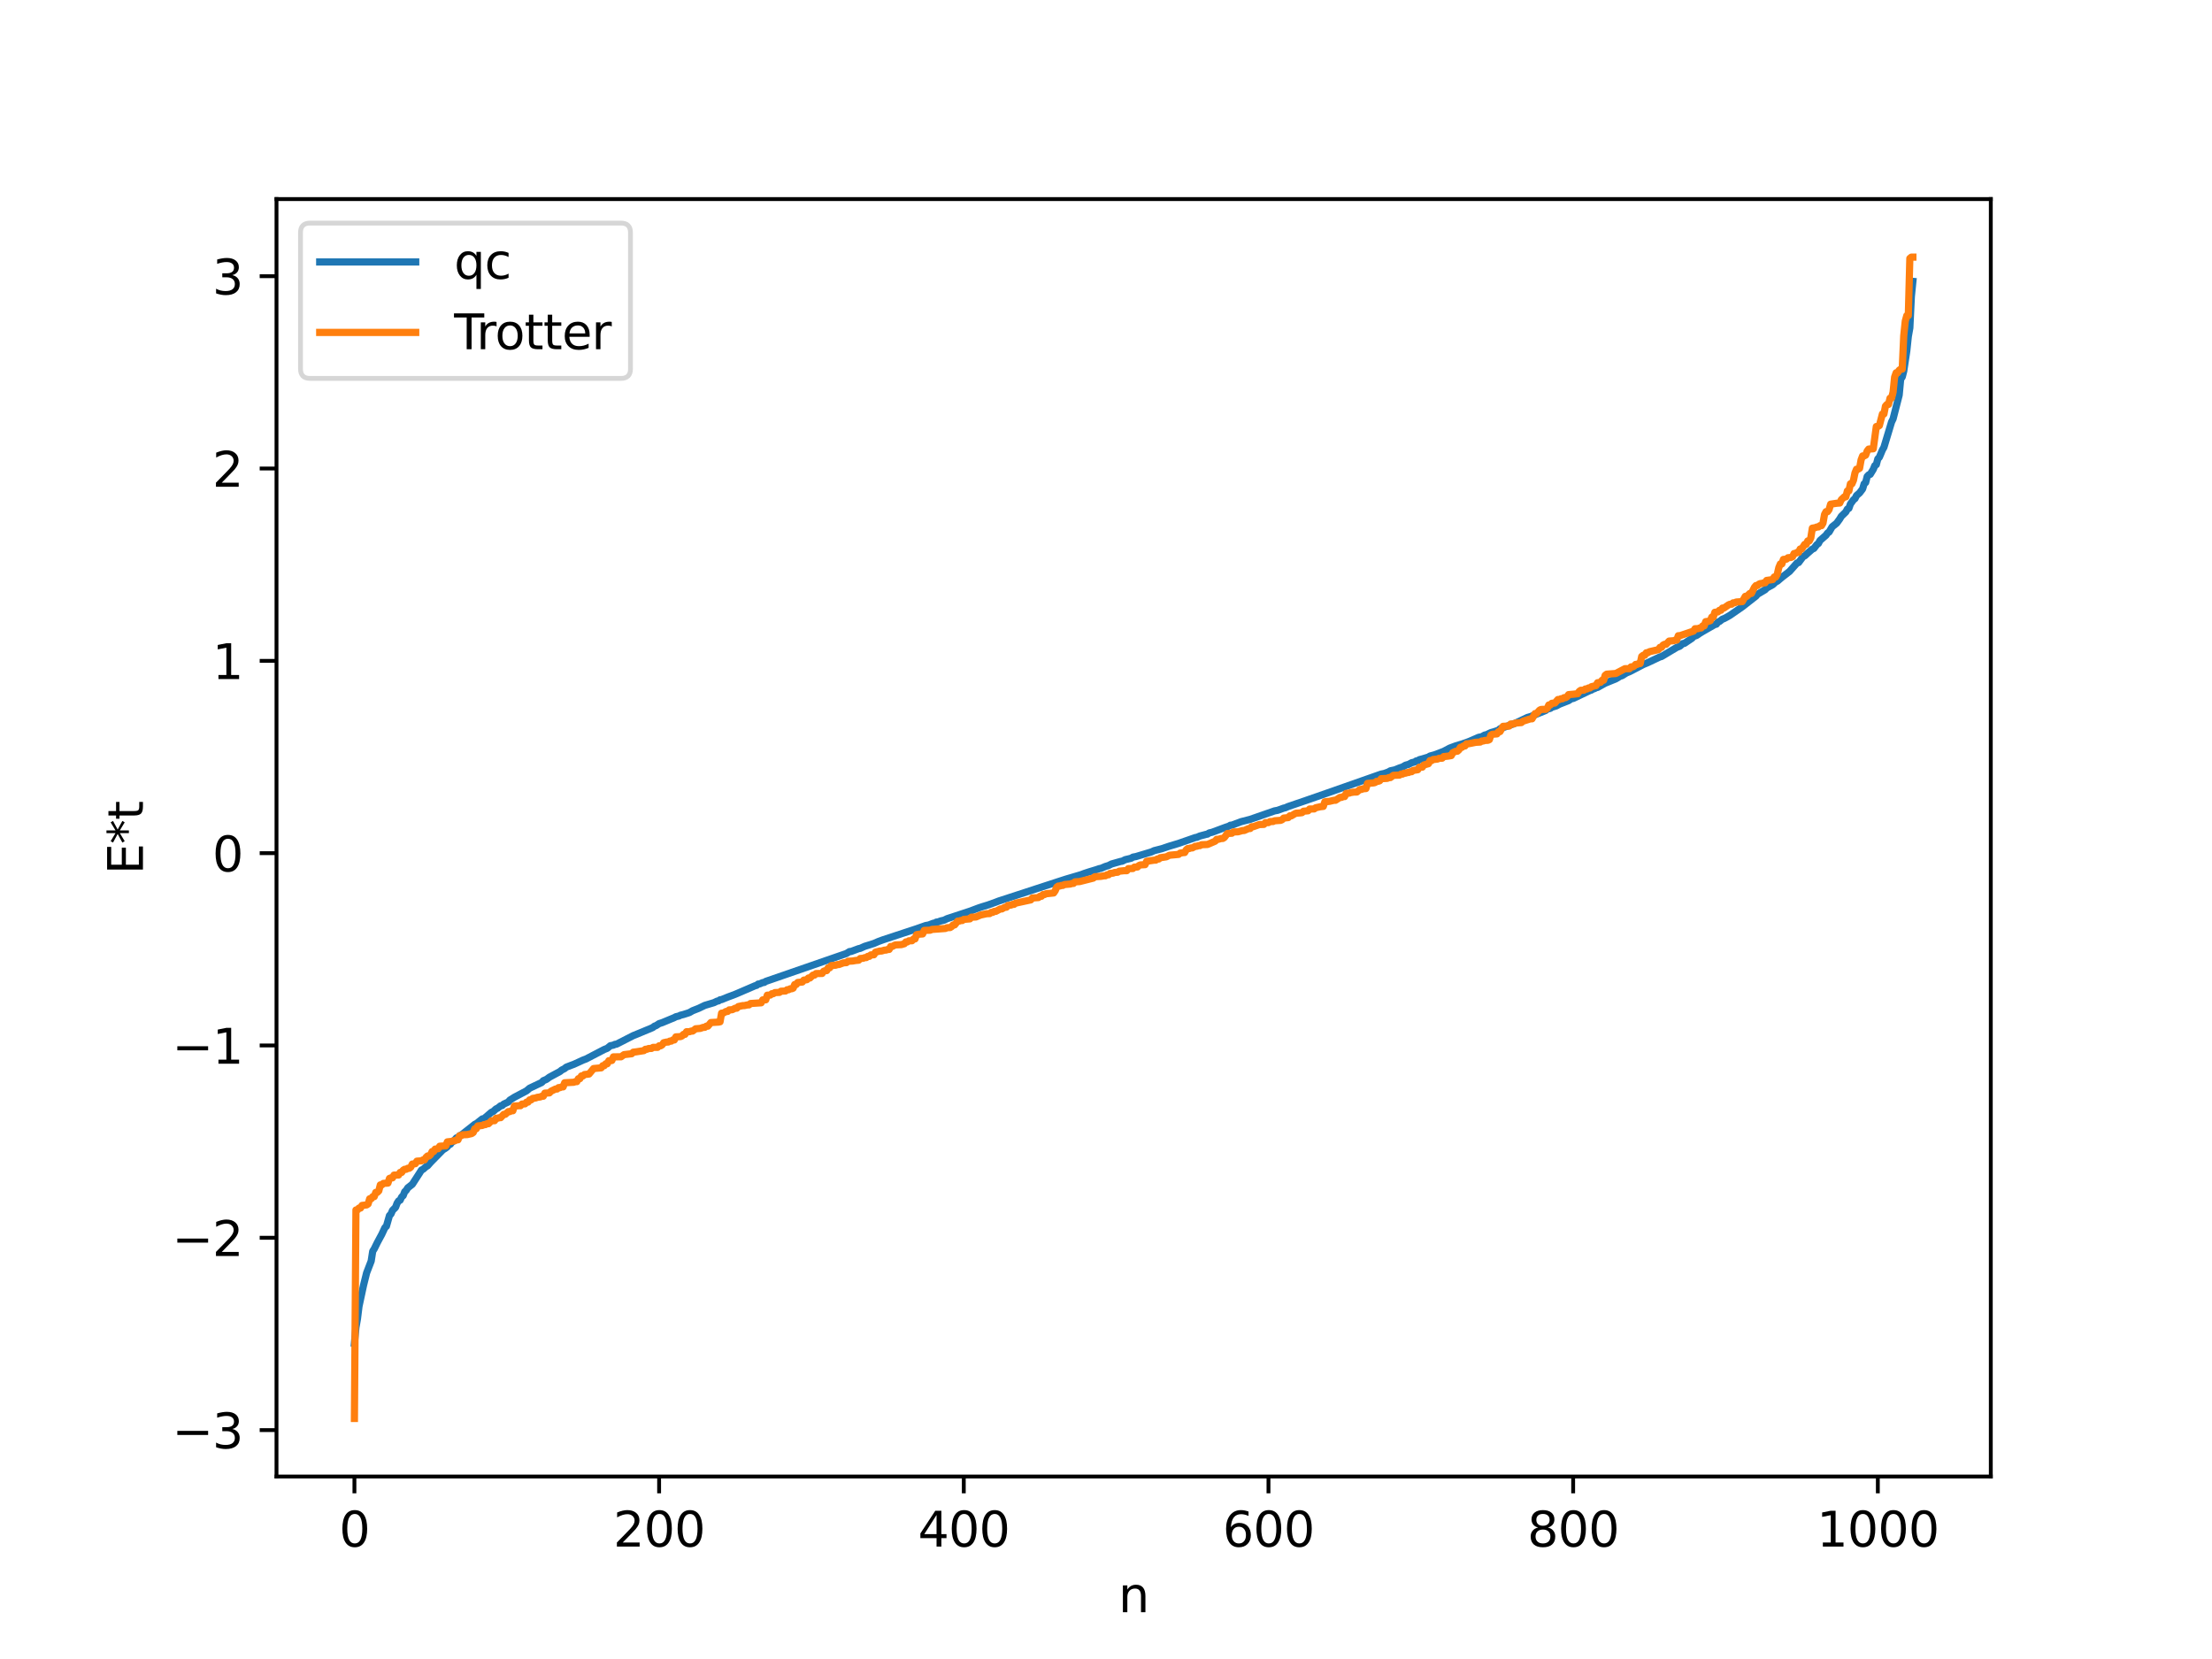 <?xml version="1.0" encoding="utf-8" standalone="no"?>
<!DOCTYPE svg PUBLIC "-//W3C//DTD SVG 1.1//EN"
  "http://www.w3.org/Graphics/SVG/1.1/DTD/svg11.dtd">
<svg xmlns:xlink="http://www.w3.org/1999/xlink" width="460.8pt" height="345.6pt" viewBox="0 0 460.8 345.6" xmlns="http://www.w3.org/2000/svg" version="1.1">
 <defs>
  <style type="text/css">*{stroke-linejoin: round; stroke-linecap: butt}</style>
 </defs>
 <g id="figure_1">
  <g id="patch_1">
   <path d="M 0 345.6 
L 460.8 345.6 
L 460.8 0 
L 0 0 
z
" style="fill: #ffffff"/>
  </g>
  <g id="axes_1">
   <g id="patch_2">
    <path d="M 57.6 307.584 
L 414.72 307.584 
L 414.72 41.472 
L 57.6 41.472 
z
" style="fill: #ffffff"/>
   </g>
   <g id="matplotlib.axis_1">
    <g id="xtick_1">
     <g id="line2d_1">
      <defs>
       <path id="m1171bf6753" d="M 0 0 
L 0 3.5 
" style="stroke: #000000; stroke-width: 0.8"/>
      </defs>
      <g>
       <use xlink:href="#m1171bf6753" x="73.833" y="307.584" style="stroke: #000000; stroke-width: 0.8"/>
      </g>
     </g>
     <g id="text_1">
      <!-- 0 -->
      <g transform="translate(70.651 322.182) scale(0.1 -0.1)">
       <defs>
        <path id="DejaVuSans-30" d="M 2034 4250 
Q 1547 4250 1301 3770 
Q 1056 3291 1056 2328 
Q 1056 1369 1301 889 
Q 1547 409 2034 409 
Q 2525 409 2770 889 
Q 3016 1369 3016 2328 
Q 3016 3291 2770 3770 
Q 2525 4250 2034 4250 
z
M 2034 4750 
Q 2819 4750 3233 4129 
Q 3647 3509 3647 2328 
Q 3647 1150 3233 529 
Q 2819 -91 2034 -91 
Q 1250 -91 836 529 
Q 422 1150 422 2328 
Q 422 3509 836 4129 
Q 1250 4750 2034 4750 
z
" transform="scale(0.016)"/>
       </defs>
       <use xlink:href="#DejaVuSans-30"/>
      </g>
     </g>
    </g>
    <g id="xtick_2">
     <g id="line2d_2">
      <g>
       <use xlink:href="#m1171bf6753" x="137.304" y="307.584" style="stroke: #000000; stroke-width: 0.8"/>
      </g>
     </g>
     <g id="text_2">
      <!-- 200 -->
      <g transform="translate(127.76 322.182) scale(0.1 -0.1)">
       <defs>
        <path id="DejaVuSans-32" d="M 1228 531 
L 3431 531 
L 3431 0 
L 469 0 
L 469 531 
Q 828 903 1448 1529 
Q 2069 2156 2228 2338 
Q 2531 2678 2651 2914 
Q 2772 3150 2772 3378 
Q 2772 3750 2511 3984 
Q 2250 4219 1831 4219 
Q 1534 4219 1204 4116 
Q 875 4013 500 3803 
L 500 4441 
Q 881 4594 1212 4672 
Q 1544 4750 1819 4750 
Q 2544 4750 2975 4387 
Q 3406 4025 3406 3419 
Q 3406 3131 3298 2873 
Q 3191 2616 2906 2266 
Q 2828 2175 2409 1742 
Q 1991 1309 1228 531 
z
" transform="scale(0.016)"/>
       </defs>
       <use xlink:href="#DejaVuSans-32"/>
       <use xlink:href="#DejaVuSans-30" x="63.623"/>
       <use xlink:href="#DejaVuSans-30" x="127.246"/>
      </g>
     </g>
    </g>
    <g id="xtick_3">
     <g id="line2d_3">
      <g>
       <use xlink:href="#m1171bf6753" x="200.775" y="307.584" style="stroke: #000000; stroke-width: 0.8"/>
      </g>
     </g>
     <g id="text_3">
      <!-- 400 -->
      <g transform="translate(191.231 322.182) scale(0.1 -0.1)">
       <defs>
        <path id="DejaVuSans-34" d="M 2419 4116 
L 825 1625 
L 2419 1625 
L 2419 4116 
z
M 2253 4666 
L 3047 4666 
L 3047 1625 
L 3713 1625 
L 3713 1100 
L 3047 1100 
L 3047 0 
L 2419 0 
L 2419 1100 
L 313 1100 
L 313 1709 
L 2253 4666 
z
" transform="scale(0.016)"/>
       </defs>
       <use xlink:href="#DejaVuSans-34"/>
       <use xlink:href="#DejaVuSans-30" x="63.623"/>
       <use xlink:href="#DejaVuSans-30" x="127.246"/>
      </g>
     </g>
    </g>
    <g id="xtick_4">
     <g id="line2d_4">
      <g>
       <use xlink:href="#m1171bf6753" x="264.246" y="307.584" style="stroke: #000000; stroke-width: 0.8"/>
      </g>
     </g>
     <g id="text_4">
      <!-- 600 -->
      <g transform="translate(254.702 322.182) scale(0.1 -0.1)">
       <defs>
        <path id="DejaVuSans-36" d="M 2113 2584 
Q 1688 2584 1439 2293 
Q 1191 2003 1191 1497 
Q 1191 994 1439 701 
Q 1688 409 2113 409 
Q 2538 409 2786 701 
Q 3034 994 3034 1497 
Q 3034 2003 2786 2293 
Q 2538 2584 2113 2584 
z
M 3366 4563 
L 3366 3988 
Q 3128 4100 2886 4159 
Q 2644 4219 2406 4219 
Q 1781 4219 1451 3797 
Q 1122 3375 1075 2522 
Q 1259 2794 1537 2939 
Q 1816 3084 2150 3084 
Q 2853 3084 3261 2657 
Q 3669 2231 3669 1497 
Q 3669 778 3244 343 
Q 2819 -91 2113 -91 
Q 1303 -91 875 529 
Q 447 1150 447 2328 
Q 447 3434 972 4092 
Q 1497 4750 2381 4750 
Q 2619 4750 2861 4703 
Q 3103 4656 3366 4563 
z
" transform="scale(0.016)"/>
       </defs>
       <use xlink:href="#DejaVuSans-36"/>
       <use xlink:href="#DejaVuSans-30" x="63.623"/>
       <use xlink:href="#DejaVuSans-30" x="127.246"/>
      </g>
     </g>
    </g>
    <g id="xtick_5">
     <g id="line2d_5">
      <g>
       <use xlink:href="#m1171bf6753" x="327.717" y="307.584" style="stroke: #000000; stroke-width: 0.8"/>
      </g>
     </g>
     <g id="text_5">
      <!-- 800 -->
      <g transform="translate(318.173 322.182) scale(0.1 -0.1)">
       <defs>
        <path id="DejaVuSans-38" d="M 2034 2216 
Q 1584 2216 1326 1975 
Q 1069 1734 1069 1313 
Q 1069 891 1326 650 
Q 1584 409 2034 409 
Q 2484 409 2743 651 
Q 3003 894 3003 1313 
Q 3003 1734 2745 1975 
Q 2488 2216 2034 2216 
z
M 1403 2484 
Q 997 2584 770 2862 
Q 544 3141 544 3541 
Q 544 4100 942 4425 
Q 1341 4750 2034 4750 
Q 2731 4750 3128 4425 
Q 3525 4100 3525 3541 
Q 3525 3141 3298 2862 
Q 3072 2584 2669 2484 
Q 3125 2378 3379 2068 
Q 3634 1759 3634 1313 
Q 3634 634 3220 271 
Q 2806 -91 2034 -91 
Q 1263 -91 848 271 
Q 434 634 434 1313 
Q 434 1759 690 2068 
Q 947 2378 1403 2484 
z
M 1172 3481 
Q 1172 3119 1398 2916 
Q 1625 2713 2034 2713 
Q 2441 2713 2670 2916 
Q 2900 3119 2900 3481 
Q 2900 3844 2670 4047 
Q 2441 4250 2034 4250 
Q 1625 4250 1398 4047 
Q 1172 3844 1172 3481 
z
" transform="scale(0.016)"/>
       </defs>
       <use xlink:href="#DejaVuSans-38"/>
       <use xlink:href="#DejaVuSans-30" x="63.623"/>
       <use xlink:href="#DejaVuSans-30" x="127.246"/>
      </g>
     </g>
    </g>
    <g id="xtick_6">
     <g id="line2d_6">
      <g>
       <use xlink:href="#m1171bf6753" x="391.188" y="307.584" style="stroke: #000000; stroke-width: 0.8"/>
      </g>
     </g>
     <g id="text_6">
      <!-- 1000 -->
      <g transform="translate(378.463 322.182) scale(0.1 -0.1)">
       <defs>
        <path id="DejaVuSans-31" d="M 794 531 
L 1825 531 
L 1825 4091 
L 703 3866 
L 703 4441 
L 1819 4666 
L 2450 4666 
L 2450 531 
L 3481 531 
L 3481 0 
L 794 0 
L 794 531 
z
" transform="scale(0.016)"/>
       </defs>
       <use xlink:href="#DejaVuSans-31"/>
       <use xlink:href="#DejaVuSans-30" x="63.623"/>
       <use xlink:href="#DejaVuSans-30" x="127.246"/>
       <use xlink:href="#DejaVuSans-30" x="190.869"/>
      </g>
     </g>
    </g>
    <g id="text_7">
     <!-- n -->
     <g transform="translate(232.991 335.861) scale(0.1 -0.1)">
      <defs>
       <path id="DejaVuSans-6e" d="M 3513 2113 
L 3513 0 
L 2938 0 
L 2938 2094 
Q 2938 2591 2744 2837 
Q 2550 3084 2163 3084 
Q 1697 3084 1428 2787 
Q 1159 2491 1159 1978 
L 1159 0 
L 581 0 
L 581 3500 
L 1159 3500 
L 1159 2956 
Q 1366 3272 1645 3428 
Q 1925 3584 2291 3584 
Q 2894 3584 3203 3211 
Q 3513 2838 3513 2113 
z
" transform="scale(0.016)"/>
      </defs>
      <use xlink:href="#DejaVuSans-6e"/>
     </g>
    </g>
   </g>
   <g id="matplotlib.axis_2">
    <g id="ytick_1">
     <g id="line2d_7">
      <defs>
       <path id="m553251d974" d="M 0 0 
L -3.5 0 
" style="stroke: #000000; stroke-width: 0.8"/>
      </defs>
      <g>
       <use xlink:href="#m553251d974" x="57.6" y="297.914" style="stroke: #000000; stroke-width: 0.8"/>
      </g>
     </g>
     <g id="text_8">
      <!-- −3 -->
      <g transform="translate(35.858 301.713) scale(0.1 -0.1)">
       <defs>
        <path id="DejaVuSans-2212" d="M 678 2272 
L 4684 2272 
L 4684 1741 
L 678 1741 
L 678 2272 
z
" transform="scale(0.016)"/>
        <path id="DejaVuSans-33" d="M 2597 2516 
Q 3050 2419 3304 2112 
Q 3559 1806 3559 1356 
Q 3559 666 3084 287 
Q 2609 -91 1734 -91 
Q 1441 -91 1130 -33 
Q 819 25 488 141 
L 488 750 
Q 750 597 1062 519 
Q 1375 441 1716 441 
Q 2309 441 2620 675 
Q 2931 909 2931 1356 
Q 2931 1769 2642 2001 
Q 2353 2234 1838 2234 
L 1294 2234 
L 1294 2753 
L 1863 2753 
Q 2328 2753 2575 2939 
Q 2822 3125 2822 3475 
Q 2822 3834 2567 4026 
Q 2313 4219 1838 4219 
Q 1578 4219 1281 4162 
Q 984 4106 628 3988 
L 628 4550 
Q 988 4650 1302 4700 
Q 1616 4750 1894 4750 
Q 2613 4750 3031 4423 
Q 3450 4097 3450 3541 
Q 3450 3153 3228 2886 
Q 3006 2619 2597 2516 
z
" transform="scale(0.016)"/>
       </defs>
       <use xlink:href="#DejaVuSans-2212"/>
       <use xlink:href="#DejaVuSans-33" x="83.789"/>
      </g>
     </g>
    </g>
    <g id="ytick_2">
     <g id="line2d_8">
      <g>
       <use xlink:href="#m553251d974" x="57.6" y="257.851" style="stroke: #000000; stroke-width: 0.8"/>
      </g>
     </g>
     <g id="text_9">
      <!-- −2 -->
      <g transform="translate(35.858 261.651) scale(0.1 -0.1)">
       <use xlink:href="#DejaVuSans-2212"/>
       <use xlink:href="#DejaVuSans-32" x="83.789"/>
      </g>
     </g>
    </g>
    <g id="ytick_3">
     <g id="line2d_9">
      <g>
       <use xlink:href="#m553251d974" x="57.6" y="217.789" style="stroke: #000000; stroke-width: 0.8"/>
      </g>
     </g>
     <g id="text_10">
      <!-- −1 -->
      <g transform="translate(35.858 221.588) scale(0.1 -0.1)">
       <use xlink:href="#DejaVuSans-2212"/>
       <use xlink:href="#DejaVuSans-31" x="83.789"/>
      </g>
     </g>
    </g>
    <g id="ytick_4">
     <g id="line2d_10">
      <g>
       <use xlink:href="#m553251d974" x="57.6" y="177.727" style="stroke: #000000; stroke-width: 0.8"/>
      </g>
     </g>
     <g id="text_11">
      <!-- 0 -->
      <g transform="translate(44.237 181.526) scale(0.1 -0.1)">
       <use xlink:href="#DejaVuSans-30"/>
      </g>
     </g>
    </g>
    <g id="ytick_5">
     <g id="line2d_11">
      <g>
       <use xlink:href="#m553251d974" x="57.6" y="137.665" style="stroke: #000000; stroke-width: 0.8"/>
      </g>
     </g>
     <g id="text_12">
      <!-- 1 -->
      <g transform="translate(44.237 141.464) scale(0.1 -0.1)">
       <use xlink:href="#DejaVuSans-31"/>
      </g>
     </g>
    </g>
    <g id="ytick_6">
     <g id="line2d_12">
      <g>
       <use xlink:href="#m553251d974" x="57.6" y="97.602" style="stroke: #000000; stroke-width: 0.8"/>
      </g>
     </g>
     <g id="text_13">
      <!-- 2 -->
      <g transform="translate(44.237 101.402) scale(0.1 -0.1)">
       <use xlink:href="#DejaVuSans-32"/>
      </g>
     </g>
    </g>
    <g id="ytick_7">
     <g id="line2d_13">
      <g>
       <use xlink:href="#m553251d974" x="57.6" y="57.54" style="stroke: #000000; stroke-width: 0.8"/>
      </g>
     </g>
     <g id="text_14">
      <!-- 3 -->
      <g transform="translate(44.237 61.339) scale(0.1 -0.1)">
       <use xlink:href="#DejaVuSans-33"/>
      </g>
     </g>
    </g>
    <g id="text_15">
     <!-- E*t -->
     <g transform="translate(29.778 182.148) rotate(-90) scale(0.1 -0.1)">
      <defs>
       <path id="DejaVuSans-45" d="M 628 4666 
L 3578 4666 
L 3578 4134 
L 1259 4134 
L 1259 2753 
L 3481 2753 
L 3481 2222 
L 1259 2222 
L 1259 531 
L 3634 531 
L 3634 0 
L 628 0 
L 628 4666 
z
" transform="scale(0.016)"/>
       <path id="DejaVuSans-2a" d="M 3009 3897 
L 1888 3291 
L 3009 2681 
L 2828 2375 
L 1778 3009 
L 1778 1831 
L 1422 1831 
L 1422 3009 
L 372 2375 
L 191 2681 
L 1313 3291 
L 191 3897 
L 372 4206 
L 1422 3572 
L 1422 4750 
L 1778 4750 
L 1778 3572 
L 2828 4206 
L 3009 3897 
z
" transform="scale(0.016)"/>
       <path id="DejaVuSans-74" d="M 1172 4494 
L 1172 3500 
L 2356 3500 
L 2356 3053 
L 1172 3053 
L 1172 1153 
Q 1172 725 1289 603 
Q 1406 481 1766 481 
L 2356 481 
L 2356 0 
L 1766 0 
Q 1100 0 847 248 
Q 594 497 594 1153 
L 594 3053 
L 172 3053 
L 172 3500 
L 594 3500 
L 594 4494 
L 1172 4494 
z
" transform="scale(0.016)"/>
      </defs>
      <use xlink:href="#DejaVuSans-45"/>
      <use xlink:href="#DejaVuSans-2a" x="63.184"/>
      <use xlink:href="#DejaVuSans-74" x="113.184"/>
     </g>
    </g>
   </g>
   <g id="line2d_14">
    <path d="M 73.833 279.819 
L 74.15 276.515 
L 74.467 274.71 
L 74.785 272.138 
L 75.737 267.716 
L 76.372 265.165 
L 77.324 262.707 
L 77.641 260.658 
L 77.958 260.163 
L 78.593 258.875 
L 79.545 257.107 
L 80.18 255.742 
L 80.497 255.451 
L 81.132 253.225 
L 81.449 252.892 
L 81.767 252.148 
L 82.401 251.511 
L 82.719 250.662 
L 83.036 250.168 
L 83.353 250.027 
L 83.671 249.342 
L 83.988 249.077 
L 84.305 248.266 
L 84.623 247.971 
L 84.94 247.459 
L 85.892 246.708 
L 87.479 244.252 
L 87.796 243.737 
L 88.114 243.598 
L 88.748 243.043 
L 89.066 242.863 
L 89.7 242.141 
L 92.239 239.549 
L 92.874 239.141 
L 93.191 238.879 
L 93.509 238.46 
L 93.826 238.357 
L 94.143 237.922 
L 94.461 237.739 
L 95.096 237.035 
L 95.413 236.968 
L 95.73 236.596 
L 96.048 236.482 
L 98.269 234.735 
L 98.904 234.219 
L 99.221 234.078 
L 100.491 233.081 
L 100.808 233.052 
L 102.395 231.69 
L 102.712 231.573 
L 103.347 230.989 
L 103.664 230.861 
L 104.299 230.358 
L 104.616 230.311 
L 104.934 230.004 
L 105.886 229.567 
L 106.203 229.177 
L 107.155 228.577 
L 109.694 227.235 
L 110.329 226.695 
L 112.867 225.489 
L 113.185 225.129 
L 113.82 224.861 
L 114.454 224.399 
L 116.676 223.199 
L 116.993 222.925 
L 117.628 222.6 
L 117.945 222.32 
L 118.897 221.95 
L 119.532 221.717 
L 120.484 221.284 
L 121.436 220.844 
L 122.071 220.608 
L 125.879 218.625 
L 126.514 218.373 
L 127.148 217.845 
L 127.783 217.721 
L 128.1 217.556 
L 128.418 217.523 
L 129.053 217.203 
L 131.909 215.743 
L 133.496 215.096 
L 134.765 214.566 
L 135.4 214.313 
L 136.034 214.023 
L 136.352 213.76 
L 136.669 213.659 
L 137.304 213.24 
L 137.939 213.039 
L 140.477 211.985 
L 140.795 211.805 
L 141.429 211.659 
L 141.747 211.493 
L 142.381 211.335 
L 143.334 211.031 
L 143.651 210.917 
L 144.286 210.551 
L 144.92 210.301 
L 145.555 210.053 
L 146.824 209.441 
L 148.729 208.871 
L 149.363 208.561 
L 149.681 208.504 
L 149.998 208.275 
L 150.315 208.236 
L 151.585 207.72 
L 153.172 207.122 
L 153.806 206.854 
L 157.297 205.349 
L 157.615 205.266 
L 157.932 205 
L 158.249 204.967 
L 158.884 204.691 
L 159.201 204.657 
L 159.519 204.442 
L 160.153 204.223 
L 176.339 198.623 
L 176.973 198.226 
L 177.291 198.212 
L 178.877 197.619 
L 179.195 197.561 
L 180.147 197.133 
L 181.099 196.841 
L 182.051 196.537 
L 183.003 196.124 
L 183.955 195.775 
L 190.937 193.476 
L 192.841 192.808 
L 193.476 192.695 
L 194.428 192.328 
L 194.745 192.288 
L 195.062 192.091 
L 195.38 192.062 
L 196.015 191.835 
L 196.649 191.695 
L 197.284 191.385 
L 202.044 189.82 
L 203.948 189.107 
L 204.583 188.897 
L 205.853 188.51 
L 207.439 187.939 
L 208.074 187.692 
L 220.134 183.76 
L 222.038 183.144 
L 225.211 182.209 
L 225.846 181.965 
L 226.798 181.651 
L 228.385 181.168 
L 229.02 180.95 
L 229.337 180.901 
L 230.289 180.496 
L 230.924 180.307 
L 231.558 179.983 
L 233.462 179.444 
L 233.78 179.4 
L 234.415 179.079 
L 235.049 178.932 
L 235.684 178.772 
L 236.001 178.554 
L 236.636 178.44 
L 239.81 177.489 
L 240.444 177.203 
L 242.031 176.798 
L 243.618 176.264 
L 245.522 175.693 
L 246.157 175.468 
L 249.013 174.477 
L 249.33 174.429 
L 249.965 174.155 
L 251.234 173.816 
L 251.552 173.76 
L 251.869 173.526 
L 252.504 173.378 
L 255.36 172.317 
L 255.995 172.111 
L 256.312 171.908 
L 256.629 171.89 
L 258.534 171.173 
L 260.438 170.686 
L 265.515 168.921 
L 266.15 168.805 
L 267.42 168.346 
L 267.737 168.281 
L 268.372 168.004 
L 272.18 166.704 
L 276.623 165.155 
L 287.73 161.257 
L 288.365 161.132 
L 289.317 160.775 
L 289.634 160.574 
L 290.586 160.372 
L 291.539 159.982 
L 292.173 159.774 
L 292.808 159.402 
L 293.443 159.232 
L 294.077 158.889 
L 294.712 158.741 
L 295.029 158.513 
L 295.347 158.492 
L 295.664 158.258 
L 296.299 158.095 
L 296.934 157.901 
L 297.568 157.71 
L 297.886 157.499 
L 298.838 157.243 
L 300.742 156.52 
L 302.011 155.841 
L 303.281 155.369 
L 304.55 154.988 
L 305.502 154.665 
L 306.137 154.422 
L 308.041 153.594 
L 308.676 153.474 
L 309.31 153.116 
L 309.628 153.069 
L 310.58 152.611 
L 311.215 152.434 
L 312.167 152.117 
L 312.484 151.805 
L 315.658 150.657 
L 318.196 149.457 
L 318.831 149.278 
L 322.005 147.998 
L 322.322 147.701 
L 322.957 147.571 
L 323.274 147.337 
L 324.226 147.046 
L 324.861 146.698 
L 326.765 145.951 
L 327.4 145.528 
L 327.717 145.511 
L 331.208 143.847 
L 331.525 143.754 
L 331.843 143.53 
L 332.16 143.463 
L 332.477 143.258 
L 332.795 143.207 
L 334.381 142.326 
L 336.603 141.418 
L 337.555 140.847 
L 337.872 140.774 
L 338.824 140.175 
L 339.459 139.924 
L 340.094 139.601 
L 342.315 138.437 
L 343.267 138.039 
L 345.806 136.841 
L 346.124 136.766 
L 349.297 134.865 
L 349.932 134.617 
L 350.567 134.061 
L 350.884 134.03 
L 352.471 132.965 
L 352.788 132.601 
L 353.423 132.376 
L 354.058 131.945 
L 354.692 131.556 
L 357.231 130.101 
L 357.548 130.033 
L 357.866 129.59 
L 358.183 129.48 
L 358.818 128.981 
L 359.135 128.875 
L 359.77 128.538 
L 360.405 128.168 
L 362.943 126.411 
L 365.8 124.176 
L 366.117 123.797 
L 367.704 122.852 
L 368.021 122.502 
L 369.291 121.803 
L 369.925 121.21 
L 370.243 121.082 
L 371.195 120.273 
L 372.464 119.289 
L 372.781 119.052 
L 374.051 117.622 
L 374.368 117.263 
L 374.686 117.193 
L 375.638 115.92 
L 375.955 115.802 
L 376.59 115.219 
L 377.542 114.387 
L 377.859 114.259 
L 378.494 113.435 
L 378.811 113.221 
L 379.129 112.603 
L 380.398 111.491 
L 380.715 111.032 
L 381.033 110.832 
L 381.667 109.743 
L 382.62 108.98 
L 383.254 108.107 
L 383.572 107.568 
L 384.524 106.641 
L 384.841 106.051 
L 385.158 105.898 
L 385.476 104.992 
L 386.11 104.116 
L 386.428 103.869 
L 386.745 103.234 
L 387.38 102.689 
L 388.015 101.853 
L 388.332 100.79 
L 388.649 100.52 
L 388.967 99.261 
L 389.284 98.923 
L 389.601 98.815 
L 390.236 97.777 
L 390.553 97.003 
L 390.871 96.793 
L 391.188 95.594 
L 391.505 95.249 
L 392.14 93.739 
L 392.458 93.174 
L 394.044 87.915 
L 394.362 87.266 
L 395.631 82.305 
L 395.948 78.943 
L 396.266 78.552 
L 396.583 77.308 
L 397.218 73.099 
L 397.535 70.094 
L 397.853 68.316 
L 398.17 61.771 
L 398.487 58.612 
L 398.487 58.612 
" clip-path="url(#p1f318dff3a)" style="fill: none; stroke: #1f77b4; stroke-width: 1.5; stroke-linecap: square"/>
   </g>
   <g id="line2d_15">
    <path d="M 73.833 295.488 
L 74.15 252.062 
L 74.467 252.062 
L 74.785 251.661 
L 75.102 251.661 
L 75.42 251.112 
L 76.372 251.008 
L 76.689 250.794 
L 77.006 249.726 
L 77.324 249.726 
L 77.641 249.283 
L 77.958 249.283 
L 78.276 248.396 
L 78.593 248.396 
L 78.91 248.078 
L 79.228 246.834 
L 79.545 246.834 
L 79.862 246.523 
L 80.815 246.456 
L 81.132 245.487 
L 81.449 245.367 
L 81.767 245.367 
L 82.084 244.792 
L 83.036 244.778 
L 83.353 244.239 
L 83.671 244.239 
L 83.988 243.772 
L 84.305 243.584 
L 84.623 243.584 
L 84.94 243.375 
L 85.258 243.375 
L 85.575 243.132 
L 85.892 242.493 
L 86.527 242.422 
L 86.844 241.89 
L 87.796 241.823 
L 88.114 241.625 
L 88.431 241.625 
L 88.748 241.108 
L 89.066 240.811 
L 89.383 240.811 
L 89.7 240.531 
L 90.018 239.888 
L 90.335 239.888 
L 90.653 239.376 
L 91.287 239.296 
L 91.605 238.778 
L 92.874 238.697 
L 93.191 237.869 
L 94.143 237.764 
L 94.461 237.639 
L 94.778 237.639 
L 95.096 237.44 
L 95.413 237.44 
L 95.73 236.595 
L 96.048 236.595 
L 96.365 236.395 
L 97.317 236.357 
L 98.269 236.14 
L 98.586 235.912 
L 98.904 235.142 
L 99.221 235.142 
L 99.539 234.551 
L 100.491 234.455 
L 100.808 234.277 
L 101.125 234.277 
L 101.443 234.095 
L 101.76 234.095 
L 102.395 233.472 
L 103.029 233.462 
L 103.347 232.956 
L 103.664 232.956 
L 103.981 232.83 
L 104.299 232.83 
L 104.934 232.14 
L 105.251 232.14 
L 105.886 231.569 
L 106.203 231.569 
L 106.52 231.392 
L 106.838 231.392 
L 107.155 230.409 
L 108.107 230.344 
L 108.424 230.344 
L 108.742 229.996 
L 109.377 229.95 
L 109.694 229.59 
L 110.011 229.59 
L 110.329 229.124 
L 110.646 229.124 
L 110.963 228.818 
L 111.598 228.727 
L 111.915 228.598 
L 112.55 228.512 
L 112.867 228.36 
L 113.185 228.36 
L 113.502 227.719 
L 114.454 227.669 
L 114.772 227.325 
L 115.724 226.866 
L 116.041 226.866 
L 116.358 226.572 
L 116.676 226.572 
L 116.993 226.419 
L 117.31 226.419 
L 117.628 225.56 
L 119.532 225.456 
L 119.849 225.324 
L 120.167 225.324 
L 120.484 224.711 
L 120.801 224.711 
L 121.119 224.139 
L 121.436 224.139 
L 121.753 223.85 
L 122.705 223.74 
L 123.658 222.596 
L 125.244 222.451 
L 125.562 222.003 
L 125.879 222.003 
L 126.196 221.599 
L 126.514 221.599 
L 126.831 220.961 
L 127.466 220.921 
L 127.783 220.164 
L 129.37 220.151 
L 130.005 219.698 
L 131.591 219.513 
L 131.909 219.192 
L 132.543 219.114 
L 134.13 218.865 
L 134.448 218.585 
L 134.765 218.585 
L 135.082 218.428 
L 135.717 218.406 
L 136.034 218.189 
L 136.986 218.185 
L 137.304 217.861 
L 137.621 217.861 
L 137.939 217.67 
L 138.256 217.216 
L 138.891 217.075 
L 139.208 217.075 
L 139.525 216.882 
L 139.843 216.882 
L 140.16 216.643 
L 140.477 216.643 
L 140.795 215.999 
L 141.747 215.946 
L 142.064 215.819 
L 142.381 215.479 
L 142.699 215.479 
L 143.016 214.929 
L 143.651 214.929 
L 143.968 214.792 
L 144.286 214.792 
L 144.92 214.313 
L 145.872 214.236 
L 146.507 214.016 
L 146.824 214.016 
L 147.142 213.771 
L 147.459 213.771 
L 148.094 213.014 
L 149.681 212.922 
L 149.998 212.86 
L 150.315 211.063 
L 150.633 211.063 
L 151.267 210.7 
L 151.585 210.7 
L 151.902 210.381 
L 152.537 210.341 
L 153.172 210.025 
L 153.489 210.025 
L 153.806 209.683 
L 154.758 209.481 
L 155.076 209.481 
L 155.71 209.337 
L 156.028 209.337 
L 156.345 209.049 
L 158.567 208.904 
L 158.884 208.291 
L 159.519 208.283 
L 159.836 207.317 
L 160.471 207.29 
L 160.788 207.005 
L 161.105 207.001 
L 161.423 206.777 
L 162.375 206.734 
L 162.692 206.489 
L 163.644 206.442 
L 163.962 206.186 
L 164.279 206.186 
L 164.596 205.984 
L 164.914 205.984 
L 165.231 205.854 
L 165.548 205.092 
L 165.866 205.092 
L 166.183 204.668 
L 167.135 204.575 
L 167.453 204.176 
L 168.087 204.087 
L 168.405 203.737 
L 168.722 203.737 
L 169.357 203.132 
L 169.674 203.132 
L 169.991 202.814 
L 171.261 202.787 
L 171.578 202.331 
L 171.896 202.2 
L 172.213 202.2 
L 172.53 201.607 
L 172.848 201.607 
L 173.165 201.152 
L 174.117 201.066 
L 174.434 200.935 
L 174.752 200.935 
L 175.704 200.579 
L 176.339 200.53 
L 176.656 200.249 
L 177.608 200.198 
L 178.243 200.087 
L 178.877 200.029 
L 179.195 199.678 
L 179.829 199.625 
L 180.147 199.484 
L 180.464 199.484 
L 180.781 199.226 
L 181.099 199.226 
L 181.416 198.921 
L 182.051 198.898 
L 182.368 198.357 
L 183.32 198.115 
L 183.638 198.115 
L 184.272 197.926 
L 184.59 197.926 
L 184.907 197.786 
L 185.224 197.786 
L 185.542 197.169 
L 185.859 197.169 
L 186.494 196.846 
L 187.763 196.784 
L 188.398 196.595 
L 188.715 196.219 
L 189.033 196.219 
L 189.35 195.983 
L 189.985 195.974 
L 190.302 195.598 
L 190.62 195.598 
L 190.937 194.706 
L 191.572 194.598 
L 192.206 194.555 
L 192.524 193.821 
L 193.793 193.78 
L 194.11 193.618 
L 195.697 193.509 
L 196.967 193.414 
L 197.284 193.253 
L 197.919 193.23 
L 198.236 193.034 
L 198.553 192.676 
L 198.871 192.676 
L 199.505 191.89 
L 199.823 191.89 
L 200.14 191.762 
L 200.458 191.762 
L 200.775 191.527 
L 202.044 191.418 
L 202.362 191.065 
L 203.314 191.026 
L 204.266 190.619 
L 205.535 190.343 
L 206.17 190.318 
L 206.487 190.064 
L 206.805 190.064 
L 207.122 189.854 
L 207.439 189.854 
L 208.391 189.348 
L 208.709 189.348 
L 209.343 188.987 
L 209.661 188.987 
L 209.978 188.624 
L 210.613 188.545 
L 210.93 188.394 
L 211.248 188.394 
L 211.565 188.147 
L 214.739 187.459 
L 215.056 187.069 
L 216.325 186.98 
L 216.643 186.709 
L 216.96 186.709 
L 217.277 186.349 
L 217.595 186.349 
L 217.912 186.187 
L 219.499 186.02 
L 219.816 185.558 
L 220.134 184.808 
L 220.451 184.583 
L 220.768 184.583 
L 221.086 184.45 
L 221.403 184.45 
L 221.72 184.273 
L 222.99 184.156 
L 223.307 184.031 
L 223.624 184.031 
L 223.942 183.706 
L 224.894 183.652 
L 227.75 182.928 
L 228.067 182.64 
L 229.337 182.561 
L 229.972 182.449 
L 230.289 182.438 
L 230.606 182.236 
L 230.924 182.236 
L 231.241 181.954 
L 231.876 181.89 
L 232.193 181.749 
L 232.828 181.704 
L 233.145 181.489 
L 234.097 181.388 
L 234.732 181.378 
L 235.049 180.958 
L 236.001 180.929 
L 236.319 180.631 
L 236.953 180.612 
L 237.271 180.297 
L 237.588 180.174 
L 238.54 180.124 
L 238.858 179.434 
L 239.492 179.329 
L 240.444 179.187 
L 240.762 179.187 
L 241.079 178.948 
L 241.396 178.948 
L 241.714 178.681 
L 242.983 178.487 
L 243.618 178.162 
L 245.522 177.986 
L 245.839 177.722 
L 246.474 177.619 
L 246.791 177.598 
L 247.109 177.048 
L 247.426 176.775 
L 247.743 176.775 
L 248.061 176.636 
L 248.378 176.636 
L 249.013 176.296 
L 249.33 176.296 
L 249.648 176.161 
L 249.965 176.161 
L 250.282 175.973 
L 251.552 175.918 
L 253.139 175.236 
L 253.456 174.851 
L 253.773 174.851 
L 254.408 174.669 
L 254.725 174.669 
L 255.043 174.481 
L 255.677 173.639 
L 256.629 173.576 
L 256.947 173.311 
L 257.899 173.278 
L 258.851 173.015 
L 259.168 173.015 
L 260.12 172.596 
L 260.438 172.596 
L 260.755 172.219 
L 261.072 172.219 
L 262.342 171.772 
L 263.294 171.735 
L 263.611 171.367 
L 264.246 171.365 
L 264.563 171.144 
L 265.198 171.139 
L 265.515 170.979 
L 266.785 170.894 
L 267.102 170.748 
L 267.42 170.419 
L 268.372 170.32 
L 268.689 169.958 
L 269.006 169.958 
L 269.641 169.58 
L 269.958 169.411 
L 270.91 169.335 
L 271.228 169.291 
L 271.545 168.99 
L 272.497 168.903 
L 272.815 168.533 
L 273.767 168.517 
L 274.084 168.269 
L 275.036 168.06 
L 275.671 167.99 
L 275.988 167.035 
L 276.94 166.938 
L 277.892 166.714 
L 278.21 166.714 
L 279.162 166.108 
L 279.479 166.108 
L 279.796 165.942 
L 280.114 165.942 
L 280.431 165.278 
L 281.066 165.228 
L 281.383 165.107 
L 282.018 165.011 
L 282.653 164.992 
L 283.287 164.464 
L 283.605 164.464 
L 283.922 164.321 
L 284.557 164.266 
L 284.874 163.203 
L 286.143 163.092 
L 286.461 163.017 
L 286.778 162.761 
L 287.096 162.761 
L 287.413 162.648 
L 287.73 162.216 
L 289 162.153 
L 289.317 161.99 
L 289.634 161.99 
L 290.269 161.516 
L 291.539 161.467 
L 291.856 161.257 
L 292.173 161.257 
L 292.491 161.071 
L 292.808 161.071 
L 293.125 160.926 
L 293.443 160.926 
L 293.76 160.758 
L 294.077 160.758 
L 294.395 160.491 
L 295.347 160.35 
L 295.664 159.836 
L 296.299 159.812 
L 296.616 159.358 
L 297.568 159.092 
L 297.886 158.457 
L 298.203 158.457 
L 298.52 158.233 
L 299.472 158.126 
L 299.79 157.969 
L 300.424 157.946 
L 300.742 157.61 
L 301.694 157.507 
L 302.329 157.401 
L 302.646 156.794 
L 303.281 156.494 
L 303.598 156.494 
L 303.915 156.212 
L 304.233 155.682 
L 304.55 155.682 
L 304.867 155.397 
L 305.185 155.397 
L 305.502 154.952 
L 305.82 154.952 
L 306.454 154.838 
L 307.406 154.64 
L 308.358 154.585 
L 308.676 154.368 
L 308.993 154.368 
L 309.31 154.243 
L 309.945 154.226 
L 310.262 154.078 
L 310.58 153.132 
L 310.897 152.96 
L 311.849 152.881 
L 312.167 152.409 
L 312.484 152.409 
L 313.119 151.305 
L 314.388 151.251 
L 314.705 150.824 
L 315.34 150.815 
L 315.658 150.632 
L 316.927 150.529 
L 317.244 150.248 
L 318.831 149.741 
L 319.148 149.741 
L 319.783 148.649 
L 320.1 148.649 
L 320.735 147.933 
L 321.053 147.786 
L 322.005 147.772 
L 322.322 147.56 
L 322.639 146.861 
L 322.957 146.861 
L 323.274 146.51 
L 323.909 146.451 
L 324.543 145.725 
L 324.861 145.725 
L 325.178 145.562 
L 325.496 145.562 
L 325.813 145.336 
L 326.13 145.336 
L 326.448 145.138 
L 326.765 144.7 
L 327.717 144.62 
L 328.669 144.507 
L 328.986 144.019 
L 329.304 143.798 
L 329.939 143.778 
L 330.256 143.526 
L 330.573 143.526 
L 330.891 143.32 
L 331.208 143.32 
L 331.525 143.05 
L 332.477 142.817 
L 332.795 142.225 
L 333.429 142.141 
L 333.747 141.709 
L 334.064 141.709 
L 334.381 140.689 
L 334.699 140.445 
L 336.603 140.299 
L 338.507 139.3 
L 339.459 139.289 
L 339.777 138.922 
L 340.094 138.922 
L 340.411 138.773 
L 340.729 138.408 
L 341.046 138.408 
L 341.363 138.224 
L 341.681 138.224 
L 341.998 136.75 
L 342.315 136.504 
L 342.633 136.504 
L 342.95 135.986 
L 343.267 135.986 
L 343.585 135.766 
L 345.489 135.328 
L 345.806 134.852 
L 346.124 134.852 
L 346.441 134.386 
L 346.758 134.223 
L 347.076 134.223 
L 347.71 133.548 
L 348.662 133.474 
L 348.98 133.348 
L 349.297 133.348 
L 349.615 132.433 
L 349.932 132.433 
L 352.788 131.472 
L 353.105 130.974 
L 353.74 130.962 
L 354.058 130.818 
L 354.375 130.818 
L 354.692 130.388 
L 355.01 130.388 
L 355.327 129.499 
L 355.962 129.407 
L 356.279 129.301 
L 356.596 128.557 
L 356.914 128.557 
L 357.231 127.55 
L 357.866 127.477 
L 358.183 127.134 
L 358.5 127.134 
L 358.818 126.669 
L 359.135 126.669 
L 360.087 126.007 
L 360.405 125.869 
L 360.722 125.869 
L 361.039 125.584 
L 361.357 125.584 
L 361.674 125.411 
L 362.943 125.327 
L 363.578 124.229 
L 363.896 124.229 
L 364.53 123.62 
L 364.848 123.62 
L 365.482 122.352 
L 365.8 121.979 
L 366.117 121.979 
L 366.434 121.677 
L 366.752 121.557 
L 367.069 121.557 
L 367.386 121.411 
L 367.704 121.411 
L 368.021 120.913 
L 369.291 120.732 
L 369.608 120.196 
L 369.925 120.196 
L 370.243 119.608 
L 370.56 118.233 
L 370.877 117.476 
L 371.195 117.476 
L 371.512 116.538 
L 372.147 116.479 
L 372.464 116.19 
L 373.099 116.128 
L 373.416 115.975 
L 373.734 115.309 
L 374.051 115.275 
L 374.368 115.074 
L 374.686 115.074 
L 375.003 114.368 
L 375.32 114.368 
L 375.955 113.398 
L 376.272 113.398 
L 376.59 112.686 
L 376.907 112.686 
L 377.224 112.048 
L 377.542 110.026 
L 378.177 109.918 
L 378.494 109.773 
L 378.811 109.773 
L 379.129 109.506 
L 379.446 109.506 
L 379.763 108.974 
L 380.081 107.175 
L 380.398 106.587 
L 380.715 106.587 
L 381.033 106.145 
L 381.35 105.032 
L 381.985 104.932 
L 382.62 104.835 
L 383.254 104.791 
L 383.572 104.097 
L 384.206 103.5 
L 384.524 103.5 
L 384.841 102.266 
L 385.158 102.266 
L 385.476 100.784 
L 385.793 100.784 
L 386.11 100.051 
L 386.428 98.511 
L 386.745 97.746 
L 387.062 97.746 
L 387.38 97.562 
L 387.697 95.811 
L 388.015 94.982 
L 388.332 94.982 
L 388.649 94.818 
L 388.967 93.958 
L 389.284 93.55 
L 390.236 93.489 
L 390.871 88.851 
L 391.188 88.851 
L 391.505 88.654 
L 392.14 86.239 
L 392.458 86.239 
L 392.775 84.604 
L 393.092 84.249 
L 393.41 84.249 
L 393.727 82.945 
L 394.044 82.945 
L 394.362 81.697 
L 394.679 78.559 
L 394.996 77.659 
L 395.314 77.659 
L 395.631 77.117 
L 395.948 76.893 
L 396.266 76.893 
L 396.583 69.937 
L 396.9 66.896 
L 397.218 65.741 
L 397.535 65.741 
L 397.853 53.832 
L 398.17 53.568 
L 398.487 53.568 
L 398.487 53.568 
" clip-path="url(#p1f318dff3a)" style="fill: none; stroke: #ff7f0e; stroke-width: 1.5; stroke-linecap: square"/>
   </g>
   <g id="patch_3">
    <path d="M 57.6 307.584 
L 57.6 41.472 
" style="fill: none; stroke: #000000; stroke-width: 0.8; stroke-linejoin: miter; stroke-linecap: square"/>
   </g>
   <g id="patch_4">
    <path d="M 414.72 307.584 
L 414.72 41.472 
" style="fill: none; stroke: #000000; stroke-width: 0.8; stroke-linejoin: miter; stroke-linecap: square"/>
   </g>
   <g id="patch_5">
    <path d="M 57.6 307.584 
L 414.72 307.584 
" style="fill: none; stroke: #000000; stroke-width: 0.8; stroke-linejoin: miter; stroke-linecap: square"/>
   </g>
   <g id="patch_6">
    <path d="M 57.6 41.472 
L 414.72 41.472 
" style="fill: none; stroke: #000000; stroke-width: 0.8; stroke-linejoin: miter; stroke-linecap: square"/>
   </g>
   <g id="legend_1">
    <g id="patch_7">
     <path d="M 64.6 78.828 
L 129.342 78.828 
Q 131.342 78.828 131.342 76.828 
L 131.342 48.472 
Q 131.342 46.472 129.342 46.472 
L 64.6 46.472 
Q 62.6 46.472 62.6 48.472 
L 62.6 76.828 
Q 62.6 78.828 64.6 78.828 
z
" style="fill: #ffffff; opacity: 0.8; stroke: #cccccc; stroke-linejoin: miter"/>
    </g>
    <g id="line2d_16">
     <path d="M 66.6 54.57 
L 76.6 54.57 
L 86.6 54.57 
" style="fill: none; stroke: #1f77b4; stroke-width: 1.5; stroke-linecap: square"/>
    </g>
    <g id="text_16">
     <!-- qc -->
     <g transform="translate(94.6 58.07) scale(0.1 -0.1)">
      <defs>
       <path id="DejaVuSans-71" d="M 947 1747 
Q 947 1113 1208 752 
Q 1469 391 1925 391 
Q 2381 391 2643 752 
Q 2906 1113 2906 1747 
Q 2906 2381 2643 2742 
Q 2381 3103 1925 3103 
Q 1469 3103 1208 2742 
Q 947 2381 947 1747 
z
M 2906 525 
Q 2725 213 2448 61 
Q 2172 -91 1784 -91 
Q 1150 -91 751 415 
Q 353 922 353 1747 
Q 353 2572 751 3078 
Q 1150 3584 1784 3584 
Q 2172 3584 2448 3432 
Q 2725 3281 2906 2969 
L 2906 3500 
L 3481 3500 
L 3481 -1331 
L 2906 -1331 
L 2906 525 
z
" transform="scale(0.016)"/>
       <path id="DejaVuSans-63" d="M 3122 3366 
L 3122 2828 
Q 2878 2963 2633 3030 
Q 2388 3097 2138 3097 
Q 1578 3097 1268 2742 
Q 959 2388 959 1747 
Q 959 1106 1268 751 
Q 1578 397 2138 397 
Q 2388 397 2633 464 
Q 2878 531 3122 666 
L 3122 134 
Q 2881 22 2623 -34 
Q 2366 -91 2075 -91 
Q 1284 -91 818 406 
Q 353 903 353 1747 
Q 353 2603 823 3093 
Q 1294 3584 2113 3584 
Q 2378 3584 2631 3529 
Q 2884 3475 3122 3366 
z
" transform="scale(0.016)"/>
      </defs>
      <use xlink:href="#DejaVuSans-71"/>
      <use xlink:href="#DejaVuSans-63" x="63.477"/>
     </g>
    </g>
    <g id="line2d_17">
     <path d="M 66.6 69.249 
L 76.6 69.249 
L 86.6 69.249 
" style="fill: none; stroke: #ff7f0e; stroke-width: 1.5; stroke-linecap: square"/>
    </g>
    <g id="text_17">
     <!-- Trotter -->
     <g transform="translate(94.6 72.749) scale(0.1 -0.1)">
      <defs>
       <path id="DejaVuSans-54" d="M -19 4666 
L 3928 4666 
L 3928 4134 
L 2272 4134 
L 2272 0 
L 1638 0 
L 1638 4134 
L -19 4134 
L -19 4666 
z
" transform="scale(0.016)"/>
       <path id="DejaVuSans-72" d="M 2631 2963 
Q 2534 3019 2420 3045 
Q 2306 3072 2169 3072 
Q 1681 3072 1420 2755 
Q 1159 2438 1159 1844 
L 1159 0 
L 581 0 
L 581 3500 
L 1159 3500 
L 1159 2956 
Q 1341 3275 1631 3429 
Q 1922 3584 2338 3584 
Q 2397 3584 2469 3576 
Q 2541 3569 2628 3553 
L 2631 2963 
z
" transform="scale(0.016)"/>
       <path id="DejaVuSans-6f" d="M 1959 3097 
Q 1497 3097 1228 2736 
Q 959 2375 959 1747 
Q 959 1119 1226 758 
Q 1494 397 1959 397 
Q 2419 397 2687 759 
Q 2956 1122 2956 1747 
Q 2956 2369 2687 2733 
Q 2419 3097 1959 3097 
z
M 1959 3584 
Q 2709 3584 3137 3096 
Q 3566 2609 3566 1747 
Q 3566 888 3137 398 
Q 2709 -91 1959 -91 
Q 1206 -91 779 398 
Q 353 888 353 1747 
Q 353 2609 779 3096 
Q 1206 3584 1959 3584 
z
" transform="scale(0.016)"/>
       <path id="DejaVuSans-65" d="M 3597 1894 
L 3597 1613 
L 953 1613 
Q 991 1019 1311 708 
Q 1631 397 2203 397 
Q 2534 397 2845 478 
Q 3156 559 3463 722 
L 3463 178 
Q 3153 47 2828 -22 
Q 2503 -91 2169 -91 
Q 1331 -91 842 396 
Q 353 884 353 1716 
Q 353 2575 817 3079 
Q 1281 3584 2069 3584 
Q 2775 3584 3186 3129 
Q 3597 2675 3597 1894 
z
M 3022 2063 
Q 3016 2534 2758 2815 
Q 2500 3097 2075 3097 
Q 1594 3097 1305 2825 
Q 1016 2553 972 2059 
L 3022 2063 
z
" transform="scale(0.016)"/>
      </defs>
      <use xlink:href="#DejaVuSans-54"/>
      <use xlink:href="#DejaVuSans-72" x="46.334"/>
      <use xlink:href="#DejaVuSans-6f" x="85.197"/>
      <use xlink:href="#DejaVuSans-74" x="146.379"/>
      <use xlink:href="#DejaVuSans-74" x="185.588"/>
      <use xlink:href="#DejaVuSans-65" x="224.797"/>
      <use xlink:href="#DejaVuSans-72" x="286.32"/>
     </g>
    </g>
   </g>
  </g>
 </g>
 <defs>
  <clipPath id="p1f318dff3a">
   <rect x="57.6" y="41.472" width="357.12" height="266.112"/>
  </clipPath>
 </defs>
</svg>
